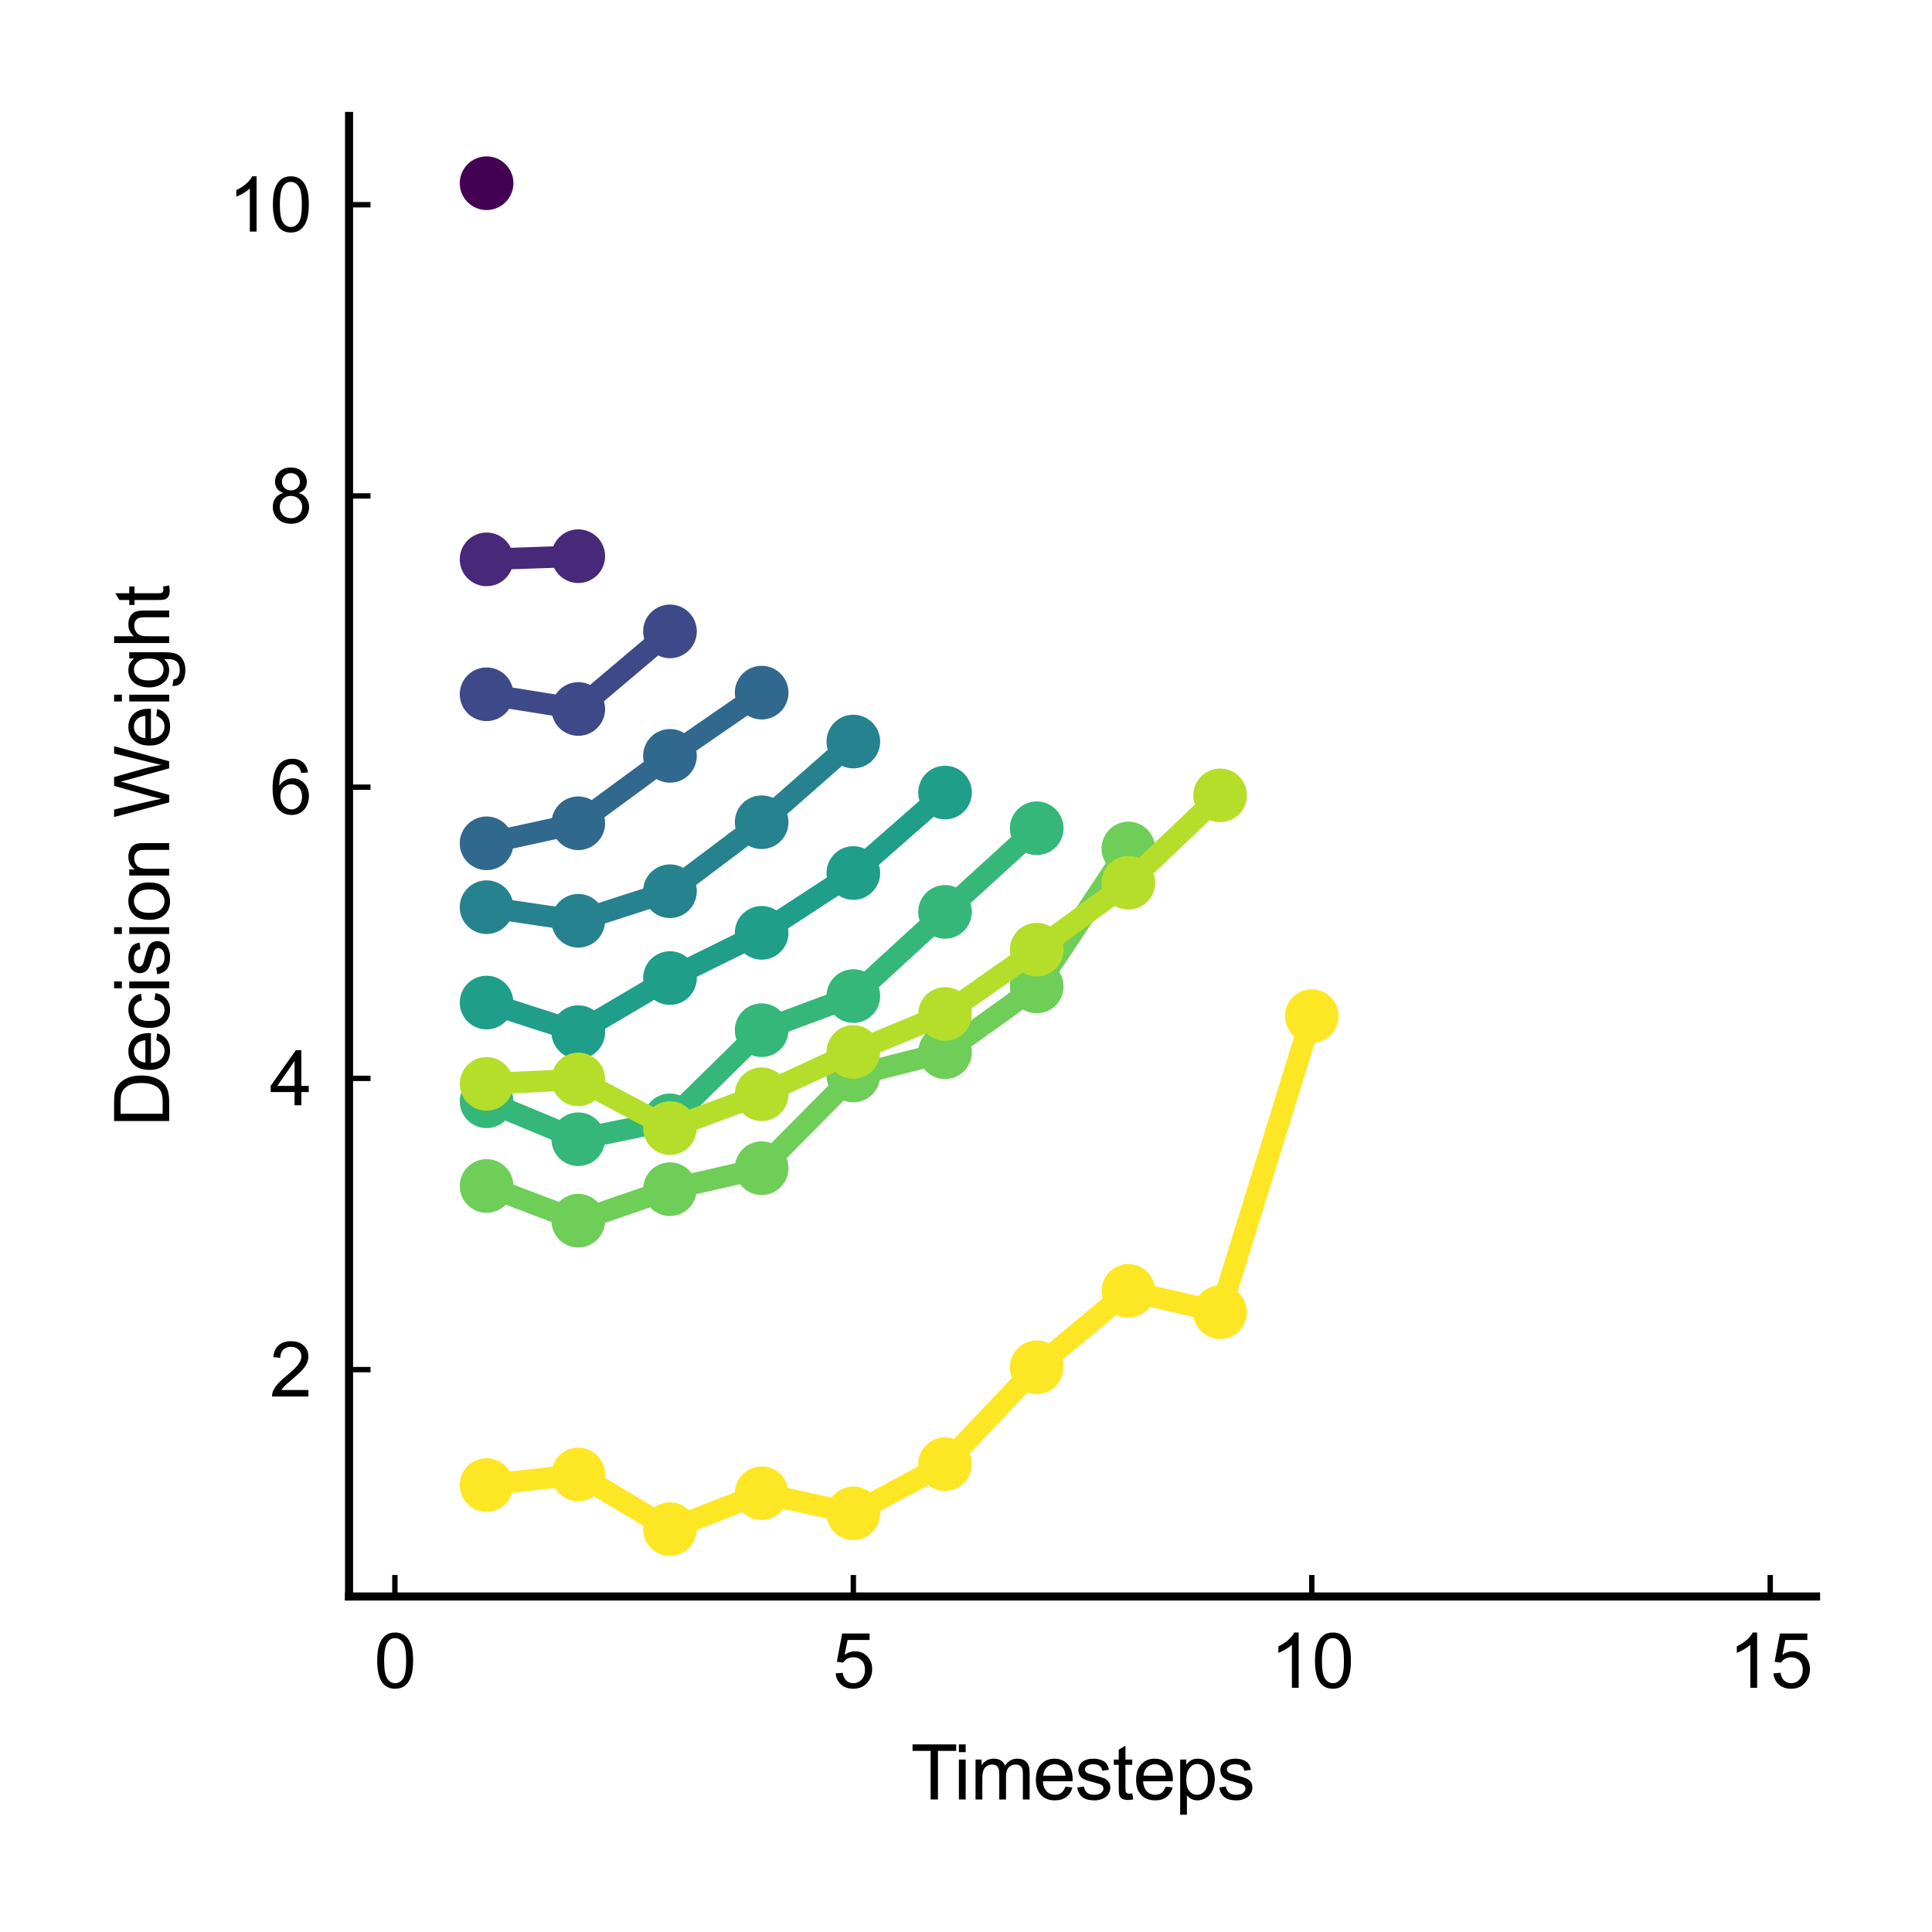 <?xml version="1.0" encoding="utf-8" standalone="no"?>
<!DOCTYPE svg PUBLIC "-//W3C//DTD SVG 1.1//EN"
  "http://www.w3.org/Graphics/SVG/1.1/DTD/svg11.dtd">
<svg xmlns:xlink="http://www.w3.org/1999/xlink" width="180pt" height="180pt" viewBox="0 0 180 180" xmlns="http://www.w3.org/2000/svg" version="1.1">
 <defs>
  <style type="text/css">*{stroke-linejoin: round; stroke-linecap: butt}</style>
 </defs>
 <g id="figure_1">
  <g id="patch_1">
   <path d="M 0 180 
L 180 180 
L 180 0 
L 0 0 
z
" style="fill: #ffffff"/>
  </g>
  <g id="axes_1">
   <g id="patch_2">
    <path d="M 32.52 148.74 
L 169.2 148.74 
L 169.2 10.8 
L 32.52 10.8 
z
" style="fill: #ffffff"/>
   </g>
   <g id="matplotlib.axis_1">
    <g id="xtick_1">
     <g id="line2d_1">
      <defs>
       <path id="mb0c0b082f2" d="M 0 0 
L 0 -2 
" style="stroke: #000000; stroke-width: 0.5"/>
      </defs>
      <g>
       <use xlink:href="#mb0c0b082f2" x="36.791" y="148.74" style="stroke: #000000; stroke-width: 0.5"/>
      </g>
     </g>
     <g id="text_1">
      <!-- 0 -->
      <g transform="translate(34.845 157.25) scale(0.07 -0.07)">
       <defs>
        <path id="ArialMT-30" d="M 266 2259 
Q 266 3072 433 3567 
Q 600 4063 929 4331 
Q 1259 4600 1759 4600 
Q 2128 4600 2406 4451 
Q 2684 4303 2865 4023 
Q 3047 3744 3150 3342 
Q 3253 2941 3253 2259 
Q 3253 1453 3087 958 
Q 2922 463 2592 192 
Q 2263 -78 1759 -78 
Q 1097 -78 719 397 
Q 266 969 266 2259 
z
M 844 2259 
Q 844 1131 1108 757 
Q 1372 384 1759 384 
Q 2147 384 2411 759 
Q 2675 1134 2675 2259 
Q 2675 3391 2411 3762 
Q 2147 4134 1753 4134 
Q 1366 4134 1134 3806 
Q 844 3388 844 2259 
z
" transform="scale(0.016)"/>
       </defs>
       <use xlink:href="#ArialMT-30"/>
      </g>
     </g>
    </g>
    <g id="xtick_2">
     <g id="line2d_2">
      <g>
       <use xlink:href="#mb0c0b082f2" x="79.504" y="148.74" style="stroke: #000000; stroke-width: 0.5"/>
      </g>
     </g>
     <g id="text_2">
      <!-- 5 -->
      <g transform="translate(77.557 157.25) scale(0.07 -0.07)">
       <defs>
        <path id="ArialMT-35" d="M 266 1200 
L 856 1250 
Q 922 819 1161 601 
Q 1400 384 1738 384 
Q 2144 384 2425 690 
Q 2706 997 2706 1503 
Q 2706 1984 2436 2262 
Q 2166 2541 1728 2541 
Q 1456 2541 1237 2417 
Q 1019 2294 894 2097 
L 366 2166 
L 809 4519 
L 3088 4519 
L 3088 3981 
L 1259 3981 
L 1013 2750 
Q 1425 3038 1878 3038 
Q 2478 3038 2890 2622 
Q 3303 2206 3303 1553 
Q 3303 931 2941 478 
Q 2500 -78 1738 -78 
Q 1113 -78 717 272 
Q 322 622 266 1200 
z
" transform="scale(0.016)"/>
       </defs>
       <use xlink:href="#ArialMT-35"/>
      </g>
     </g>
    </g>
    <g id="xtick_3">
     <g id="line2d_3">
      <g>
       <use xlink:href="#mb0c0b082f2" x="122.216" y="148.74" style="stroke: #000000; stroke-width: 0.5"/>
      </g>
     </g>
     <g id="text_3">
      <!-- 10 -->
      <g transform="translate(118.324 157.25) scale(0.07 -0.07)">
       <defs>
        <path id="ArialMT-31" d="M 2384 0 
L 1822 0 
L 1822 3584 
Q 1619 3391 1289 3197 
Q 959 3003 697 2906 
L 697 3450 
Q 1169 3672 1522 3987 
Q 1875 4303 2022 4600 
L 2384 4600 
L 2384 0 
z
" transform="scale(0.016)"/>
       </defs>
       <use xlink:href="#ArialMT-31"/>
       <use xlink:href="#ArialMT-30" transform="translate(55.615 0)"/>
      </g>
     </g>
    </g>
    <g id="xtick_4">
     <g id="line2d_4">
      <g>
       <use xlink:href="#mb0c0b082f2" x="164.929" y="148.74" style="stroke: #000000; stroke-width: 0.5"/>
      </g>
     </g>
     <g id="text_4">
      <!-- 15 -->
      <g transform="translate(161.036 157.25) scale(0.07 -0.07)">
       <use xlink:href="#ArialMT-31"/>
       <use xlink:href="#ArialMT-35" transform="translate(55.615 0)"/>
      </g>
     </g>
    </g>
    <g id="text_5">
     <!-- Timesteps -->
     <g transform="translate(84.849 167.652) scale(0.07 -0.07)">
      <defs>
       <path id="ArialMT-54" d="M 1659 0 
L 1659 4041 
L 150 4041 
L 150 4581 
L 3781 4581 
L 3781 4041 
L 2266 4041 
L 2266 0 
L 1659 0 
z
" transform="scale(0.016)"/>
       <path id="ArialMT-69" d="M 425 3934 
L 425 4581 
L 988 4581 
L 988 3934 
L 425 3934 
z
M 425 0 
L 425 3319 
L 988 3319 
L 988 0 
L 425 0 
z
" transform="scale(0.016)"/>
       <path id="ArialMT-6d" d="M 422 0 
L 422 3319 
L 925 3319 
L 925 2853 
Q 1081 3097 1340 3245 
Q 1600 3394 1931 3394 
Q 2300 3394 2536 3241 
Q 2772 3088 2869 2813 
Q 3263 3394 3894 3394 
Q 4388 3394 4653 3120 
Q 4919 2847 4919 2278 
L 4919 0 
L 4359 0 
L 4359 2091 
Q 4359 2428 4304 2576 
Q 4250 2725 4106 2815 
Q 3963 2906 3769 2906 
Q 3419 2906 3187 2673 
Q 2956 2441 2956 1928 
L 2956 0 
L 2394 0 
L 2394 2156 
Q 2394 2531 2256 2718 
Q 2119 2906 1806 2906 
Q 1569 2906 1367 2781 
Q 1166 2656 1075 2415 
Q 984 2175 984 1722 
L 984 0 
L 422 0 
z
" transform="scale(0.016)"/>
       <path id="ArialMT-65" d="M 2694 1069 
L 3275 997 
Q 3138 488 2766 206 
Q 2394 -75 1816 -75 
Q 1088 -75 661 373 
Q 234 822 234 1631 
Q 234 2469 665 2931 
Q 1097 3394 1784 3394 
Q 2450 3394 2872 2941 
Q 3294 2488 3294 1666 
Q 3294 1616 3291 1516 
L 816 1516 
Q 847 969 1125 678 
Q 1403 388 1819 388 
Q 2128 388 2347 550 
Q 2566 713 2694 1069 
z
M 847 1978 
L 2700 1978 
Q 2663 2397 2488 2606 
Q 2219 2931 1791 2931 
Q 1403 2931 1139 2672 
Q 875 2413 847 1978 
z
" transform="scale(0.016)"/>
       <path id="ArialMT-73" d="M 197 991 
L 753 1078 
Q 800 744 1014 566 
Q 1228 388 1613 388 
Q 2000 388 2187 545 
Q 2375 703 2375 916 
Q 2375 1106 2209 1216 
Q 2094 1291 1634 1406 
Q 1016 1563 777 1677 
Q 538 1791 414 1992 
Q 291 2194 291 2438 
Q 291 2659 392 2848 
Q 494 3038 669 3163 
Q 800 3259 1026 3326 
Q 1253 3394 1513 3394 
Q 1903 3394 2198 3281 
Q 2494 3169 2634 2976 
Q 2775 2784 2828 2463 
L 2278 2388 
Q 2241 2644 2061 2787 
Q 1881 2931 1553 2931 
Q 1166 2931 1000 2803 
Q 834 2675 834 2503 
Q 834 2394 903 2306 
Q 972 2216 1119 2156 
Q 1203 2125 1616 2013 
Q 2213 1853 2448 1751 
Q 2684 1650 2818 1456 
Q 2953 1263 2953 975 
Q 2953 694 2789 445 
Q 2625 197 2315 61 
Q 2006 -75 1616 -75 
Q 969 -75 630 194 
Q 291 463 197 991 
z
" transform="scale(0.016)"/>
       <path id="ArialMT-74" d="M 1650 503 
L 1731 6 
Q 1494 -44 1306 -44 
Q 1000 -44 831 53 
Q 663 150 594 308 
Q 525 466 525 972 
L 525 2881 
L 113 2881 
L 113 3319 
L 525 3319 
L 525 4141 
L 1084 4478 
L 1084 3319 
L 1650 3319 
L 1650 2881 
L 1084 2881 
L 1084 941 
Q 1084 700 1114 631 
Q 1144 563 1211 522 
Q 1278 481 1403 481 
Q 1497 481 1650 503 
z
" transform="scale(0.016)"/>
       <path id="ArialMT-70" d="M 422 -1272 
L 422 3319 
L 934 3319 
L 934 2888 
Q 1116 3141 1344 3267 
Q 1572 3394 1897 3394 
Q 2322 3394 2647 3175 
Q 2972 2956 3137 2557 
Q 3303 2159 3303 1684 
Q 3303 1175 3120 767 
Q 2938 359 2589 142 
Q 2241 -75 1856 -75 
Q 1575 -75 1351 44 
Q 1128 163 984 344 
L 984 -1272 
L 422 -1272 
z
M 931 1641 
Q 931 1000 1190 694 
Q 1450 388 1819 388 
Q 2194 388 2461 705 
Q 2728 1022 2728 1688 
Q 2728 2322 2467 2637 
Q 2206 2953 1844 2953 
Q 1484 2953 1207 2617 
Q 931 2281 931 1641 
z
" transform="scale(0.016)"/>
      </defs>
      <use xlink:href="#ArialMT-54"/>
      <use xlink:href="#ArialMT-69" transform="translate(57.334 0)"/>
      <use xlink:href="#ArialMT-6d" transform="translate(79.551 0)"/>
      <use xlink:href="#ArialMT-65" transform="translate(162.852 0)"/>
      <use xlink:href="#ArialMT-73" transform="translate(218.467 0)"/>
      <use xlink:href="#ArialMT-74" transform="translate(268.467 0)"/>
      <use xlink:href="#ArialMT-65" transform="translate(296.25 0)"/>
      <use xlink:href="#ArialMT-70" transform="translate(351.865 0)"/>
      <use xlink:href="#ArialMT-73" transform="translate(407.48 0)"/>
     </g>
    </g>
   </g>
   <g id="matplotlib.axis_2">
    <g id="ytick_1">
     <g id="line2d_5">
      <defs>
       <path id="mecb8dffafe" d="M 0 0 
L 2 0 
" style="stroke: #000000; stroke-width: 0.5"/>
      </defs>
      <g>
       <use xlink:href="#mecb8dffafe" x="32.52" y="127.603" style="stroke: #000000; stroke-width: 0.5"/>
      </g>
     </g>
     <g id="text_6">
      <!-- 2 -->
      <g transform="translate(25.127 130.108) scale(0.07 -0.07)">
       <defs>
        <path id="ArialMT-32" d="M 3222 541 
L 3222 0 
L 194 0 
Q 188 203 259 391 
Q 375 700 629 1000 
Q 884 1300 1366 1694 
Q 2113 2306 2375 2664 
Q 2638 3022 2638 3341 
Q 2638 3675 2398 3904 
Q 2159 4134 1775 4134 
Q 1369 4134 1125 3890 
Q 881 3647 878 3216 
L 300 3275 
Q 359 3922 746 4261 
Q 1134 4600 1788 4600 
Q 2447 4600 2831 4234 
Q 3216 3869 3216 3328 
Q 3216 3053 3103 2787 
Q 2991 2522 2730 2228 
Q 2469 1934 1863 1422 
Q 1356 997 1212 845 
Q 1069 694 975 541 
L 3222 541 
z
" transform="scale(0.016)"/>
       </defs>
       <use xlink:href="#ArialMT-32"/>
      </g>
     </g>
    </g>
    <g id="ytick_2">
     <g id="line2d_6">
      <g>
       <use xlink:href="#mecb8dffafe" x="32.52" y="100.47" style="stroke: #000000; stroke-width: 0.5"/>
      </g>
     </g>
     <g id="text_7">
      <!-- 4 -->
      <g transform="translate(25.127 102.976) scale(0.07 -0.07)">
       <defs>
        <path id="ArialMT-34" d="M 2069 0 
L 2069 1097 
L 81 1097 
L 81 1613 
L 2172 4581 
L 2631 4581 
L 2631 1613 
L 3250 1613 
L 3250 1097 
L 2631 1097 
L 2631 0 
L 2069 0 
z
M 2069 1613 
L 2069 3678 
L 634 1613 
L 2069 1613 
z
" transform="scale(0.016)"/>
       </defs>
       <use xlink:href="#ArialMT-34"/>
      </g>
     </g>
    </g>
    <g id="ytick_3">
     <g id="line2d_7">
      <g>
       <use xlink:href="#mecb8dffafe" x="32.52" y="73.338" style="stroke: #000000; stroke-width: 0.5"/>
      </g>
     </g>
     <g id="text_8">
      <!-- 6 -->
      <g transform="translate(25.127 75.843) scale(0.07 -0.07)">
       <defs>
        <path id="ArialMT-36" d="M 3184 3459 
L 2625 3416 
Q 2550 3747 2413 3897 
Q 2184 4138 1850 4138 
Q 1581 4138 1378 3988 
Q 1113 3794 959 3422 
Q 806 3050 800 2363 
Q 1003 2672 1297 2822 
Q 1591 2972 1913 2972 
Q 2475 2972 2870 2558 
Q 3266 2144 3266 1488 
Q 3266 1056 3080 686 
Q 2894 316 2569 119 
Q 2244 -78 1831 -78 
Q 1128 -78 684 439 
Q 241 956 241 2144 
Q 241 3472 731 4075 
Q 1159 4600 1884 4600 
Q 2425 4600 2770 4297 
Q 3116 3994 3184 3459 
z
M 888 1484 
Q 888 1194 1011 928 
Q 1134 663 1356 523 
Q 1578 384 1822 384 
Q 2178 384 2434 671 
Q 2691 959 2691 1453 
Q 2691 1928 2437 2201 
Q 2184 2475 1800 2475 
Q 1419 2475 1153 2201 
Q 888 1928 888 1484 
z
" transform="scale(0.016)"/>
       </defs>
       <use xlink:href="#ArialMT-36"/>
      </g>
     </g>
    </g>
    <g id="ytick_4">
     <g id="line2d_8">
      <g>
       <use xlink:href="#mecb8dffafe" x="32.52" y="46.205" style="stroke: #000000; stroke-width: 0.5"/>
      </g>
     </g>
     <g id="text_9">
      <!-- 8 -->
      <g transform="translate(25.127 48.711) scale(0.07 -0.07)">
       <defs>
        <path id="ArialMT-38" d="M 1131 2484 
Q 781 2613 612 2850 
Q 444 3088 444 3419 
Q 444 3919 803 4259 
Q 1163 4600 1759 4600 
Q 2359 4600 2725 4251 
Q 3091 3903 3091 3403 
Q 3091 3084 2923 2848 
Q 2756 2613 2416 2484 
Q 2838 2347 3058 2040 
Q 3278 1734 3278 1309 
Q 3278 722 2862 322 
Q 2447 -78 1769 -78 
Q 1091 -78 675 323 
Q 259 725 259 1325 
Q 259 1772 486 2073 
Q 713 2375 1131 2484 
z
M 1019 3438 
Q 1019 3113 1228 2906 
Q 1438 2700 1772 2700 
Q 2097 2700 2305 2904 
Q 2513 3109 2513 3406 
Q 2513 3716 2298 3927 
Q 2084 4138 1766 4138 
Q 1444 4138 1231 3931 
Q 1019 3725 1019 3438 
z
M 838 1322 
Q 838 1081 952 856 
Q 1066 631 1291 507 
Q 1516 384 1775 384 
Q 2178 384 2440 643 
Q 2703 903 2703 1303 
Q 2703 1709 2433 1975 
Q 2163 2241 1756 2241 
Q 1359 2241 1098 1978 
Q 838 1716 838 1322 
z
" transform="scale(0.016)"/>
       </defs>
       <use xlink:href="#ArialMT-38"/>
      </g>
     </g>
    </g>
    <g id="ytick_5">
     <g id="line2d_9">
      <g>
       <use xlink:href="#mecb8dffafe" x="32.52" y="19.073" style="stroke: #000000; stroke-width: 0.5"/>
      </g>
     </g>
     <g id="text_10">
      <!-- 10 -->
      <g transform="translate(21.235 21.578) scale(0.07 -0.07)">
       <use xlink:href="#ArialMT-31"/>
       <use xlink:href="#ArialMT-30" transform="translate(55.615 0)"/>
      </g>
     </g>
    </g>
    <g id="text_11">
     <!-- Decision Weight -->
     <g transform="translate(15.761 104.996) rotate(-90) scale(0.07 -0.07)">
      <defs>
       <path id="ArialMT-44" d="M 494 0 
L 494 4581 
L 2072 4581 
Q 2606 4581 2888 4516 
Q 3281 4425 3559 4188 
Q 3922 3881 4101 3404 
Q 4281 2928 4281 2316 
Q 4281 1794 4159 1391 
Q 4038 988 3847 723 
Q 3656 459 3429 307 
Q 3203 156 2883 78 
Q 2563 0 2147 0 
L 494 0 
z
M 1100 541 
L 2078 541 
Q 2531 541 2789 625 
Q 3047 709 3200 863 
Q 3416 1078 3536 1442 
Q 3656 1806 3656 2325 
Q 3656 3044 3420 3430 
Q 3184 3816 2847 3947 
Q 2603 4041 2063 4041 
L 1100 4041 
L 1100 541 
z
" transform="scale(0.016)"/>
       <path id="ArialMT-63" d="M 2588 1216 
L 3141 1144 
Q 3050 572 2676 248 
Q 2303 -75 1759 -75 
Q 1078 -75 664 370 
Q 250 816 250 1647 
Q 250 2184 428 2587 
Q 606 2991 970 3192 
Q 1334 3394 1763 3394 
Q 2303 3394 2647 3120 
Q 2991 2847 3088 2344 
L 2541 2259 
Q 2463 2594 2264 2762 
Q 2066 2931 1784 2931 
Q 1359 2931 1093 2626 
Q 828 2322 828 1663 
Q 828 994 1084 691 
Q 1341 388 1753 388 
Q 2084 388 2306 591 
Q 2528 794 2588 1216 
z
" transform="scale(0.016)"/>
       <path id="ArialMT-6f" d="M 213 1659 
Q 213 2581 725 3025 
Q 1153 3394 1769 3394 
Q 2453 3394 2887 2945 
Q 3322 2497 3322 1706 
Q 3322 1066 3130 698 
Q 2938 331 2570 128 
Q 2203 -75 1769 -75 
Q 1072 -75 642 372 
Q 213 819 213 1659 
z
M 791 1659 
Q 791 1022 1069 705 
Q 1347 388 1769 388 
Q 2188 388 2466 706 
Q 2744 1025 2744 1678 
Q 2744 2294 2464 2611 
Q 2184 2928 1769 2928 
Q 1347 2928 1069 2612 
Q 791 2297 791 1659 
z
" transform="scale(0.016)"/>
       <path id="ArialMT-6e" d="M 422 0 
L 422 3319 
L 928 3319 
L 928 2847 
Q 1294 3394 1984 3394 
Q 2284 3394 2536 3286 
Q 2788 3178 2913 3003 
Q 3038 2828 3088 2588 
Q 3119 2431 3119 2041 
L 3119 0 
L 2556 0 
L 2556 2019 
Q 2556 2363 2490 2533 
Q 2425 2703 2258 2804 
Q 2091 2906 1866 2906 
Q 1506 2906 1245 2678 
Q 984 2450 984 1813 
L 984 0 
L 422 0 
z
" transform="scale(0.016)"/>
       <path id="ArialMT-20" transform="scale(0.016)"/>
       <path id="ArialMT-57" d="M 1294 0 
L 78 4581 
L 700 4581 
L 1397 1578 
Q 1509 1106 1591 641 
Q 1766 1375 1797 1488 
L 2669 4581 
L 3400 4581 
L 4056 2263 
Q 4303 1400 4413 641 
Q 4500 1075 4641 1638 
L 5359 4581 
L 5969 4581 
L 4713 0 
L 4128 0 
L 3163 3491 
Q 3041 3928 3019 4028 
Q 2947 3713 2884 3491 
L 1913 0 
L 1294 0 
z
" transform="scale(0.016)"/>
       <path id="ArialMT-67" d="M 319 -275 
L 866 -356 
Q 900 -609 1056 -725 
Q 1266 -881 1628 -881 
Q 2019 -881 2231 -725 
Q 2444 -569 2519 -288 
Q 2563 -116 2559 434 
Q 2191 0 1641 0 
Q 956 0 581 494 
Q 206 988 206 1678 
Q 206 2153 378 2554 
Q 550 2956 876 3175 
Q 1203 3394 1644 3394 
Q 2231 3394 2613 2919 
L 2613 3319 
L 3131 3319 
L 3131 450 
Q 3131 -325 2973 -648 
Q 2816 -972 2473 -1159 
Q 2131 -1347 1631 -1347 
Q 1038 -1347 672 -1080 
Q 306 -813 319 -275 
z
M 784 1719 
Q 784 1066 1043 766 
Q 1303 466 1694 466 
Q 2081 466 2343 764 
Q 2606 1063 2606 1700 
Q 2606 2309 2336 2618 
Q 2066 2928 1684 2928 
Q 1309 2928 1046 2623 
Q 784 2319 784 1719 
z
" transform="scale(0.016)"/>
       <path id="ArialMT-68" d="M 422 0 
L 422 4581 
L 984 4581 
L 984 2938 
Q 1378 3394 1978 3394 
Q 2347 3394 2619 3248 
Q 2891 3103 3008 2847 
Q 3125 2591 3125 2103 
L 3125 0 
L 2563 0 
L 2563 2103 
Q 2563 2525 2380 2717 
Q 2197 2909 1863 2909 
Q 1613 2909 1392 2779 
Q 1172 2650 1078 2428 
Q 984 2206 984 1816 
L 984 0 
L 422 0 
z
" transform="scale(0.016)"/>
      </defs>
      <use xlink:href="#ArialMT-44"/>
      <use xlink:href="#ArialMT-65" transform="translate(72.217 0)"/>
      <use xlink:href="#ArialMT-63" transform="translate(127.832 0)"/>
      <use xlink:href="#ArialMT-69" transform="translate(177.832 0)"/>
      <use xlink:href="#ArialMT-73" transform="translate(200.049 0)"/>
      <use xlink:href="#ArialMT-69" transform="translate(250.049 0)"/>
      <use xlink:href="#ArialMT-6f" transform="translate(272.266 0)"/>
      <use xlink:href="#ArialMT-6e" transform="translate(327.881 0)"/>
      <use xlink:href="#ArialMT-20" transform="translate(383.496 0)"/>
      <use xlink:href="#ArialMT-57" transform="translate(411.279 0)"/>
      <use xlink:href="#ArialMT-65" transform="translate(503.914 0)"/>
      <use xlink:href="#ArialMT-69" transform="translate(559.529 0)"/>
      <use xlink:href="#ArialMT-67" transform="translate(581.746 0)"/>
      <use xlink:href="#ArialMT-68" transform="translate(637.361 0)"/>
      <use xlink:href="#ArialMT-74" transform="translate(692.977 0)"/>
     </g>
    </g>
   </g>
   <g id="line2d_10">
    <path d="M 45.334 17.07 
" clip-path="url(#pa3d733d4a6)" style="fill: none; stroke: #440154; stroke-width: 2; stroke-linecap: square"/>
    <defs>
     <path id="m344a092ad7" d="M 0 2 
C 0.53 2 1.039 1.789 1.414 1.414 
C 1.789 1.039 2 0.53 2 0 
C 2 -0.53 1.789 -1.039 1.414 -1.414 
C 1.039 -1.789 0.53 -2 0 -2 
C -0.53 -2 -1.039 -1.789 -1.414 -1.414 
C -1.789 -1.039 -2 -0.53 -2 0 
C -2 0.53 -1.789 1.039 -1.414 1.414 
C -1.039 1.789 -0.53 2 0 2 
z
" style="stroke: #440154"/>
    </defs>
    <g clip-path="url(#pa3d733d4a6)">
     <use xlink:href="#m344a092ad7" x="45.334" y="17.07" style="fill: #440154; stroke: #440154"/>
    </g>
   </g>
   <g id="line2d_11">
    <path d="M 45.334 52.115 
L 53.876 51.82 
" clip-path="url(#pa3d733d4a6)" style="fill: none; stroke: #482878; stroke-width: 2; stroke-linecap: square"/>
    <defs>
     <path id="mcfcc6f8008" d="M 0 2 
C 0.53 2 1.039 1.789 1.414 1.414 
C 1.789 1.039 2 0.53 2 0 
C 2 -0.53 1.789 -1.039 1.414 -1.414 
C 1.039 -1.789 0.53 -2 0 -2 
C -0.53 -2 -1.039 -1.789 -1.414 -1.414 
C -1.789 -1.039 -2 -0.53 -2 0 
C -2 0.53 -1.789 1.039 -1.414 1.414 
C -1.039 1.789 -0.53 2 0 2 
z
" style="stroke: #482878"/>
    </defs>
    <g clip-path="url(#pa3d733d4a6)">
     <use xlink:href="#mcfcc6f8008" x="45.334" y="52.115" style="fill: #482878; stroke: #482878"/>
     <use xlink:href="#mcfcc6f8008" x="53.876" y="51.82" style="fill: #482878; stroke: #482878"/>
    </g>
   </g>
   <g id="line2d_12">
    <path d="M 45.334 64.683 
L 53.876 66.055 
L 62.419 58.825 
" clip-path="url(#pa3d733d4a6)" style="fill: none; stroke: #3e4989; stroke-width: 2; stroke-linecap: square"/>
    <defs>
     <path id="m734e5ebb0f" d="M 0 2 
C 0.53 2 1.039 1.789 1.414 1.414 
C 1.789 1.039 2 0.53 2 0 
C 2 -0.53 1.789 -1.039 1.414 -1.414 
C 1.039 -1.789 0.53 -2 0 -2 
C -0.53 -2 -1.039 -1.789 -1.414 -1.414 
C -1.789 -1.039 -2 -0.53 -2 0 
C -2 0.53 -1.789 1.039 -1.414 1.414 
C -1.039 1.789 -0.53 2 0 2 
z
" style="stroke: #3e4989"/>
    </defs>
    <g clip-path="url(#pa3d733d4a6)">
     <use xlink:href="#m734e5ebb0f" x="45.334" y="64.683" style="fill: #3e4989; stroke: #3e4989"/>
     <use xlink:href="#m734e5ebb0f" x="53.876" y="66.055" style="fill: #3e4989; stroke: #3e4989"/>
     <use xlink:href="#m734e5ebb0f" x="62.419" y="58.825" style="fill: #3e4989; stroke: #3e4989"/>
    </g>
   </g>
   <g id="line2d_13">
    <path d="M 45.334 78.57 
L 53.876 76.702 
L 62.419 70.423 
L 70.961 64.532 
" clip-path="url(#pa3d733d4a6)" style="fill: none; stroke: #31688e; stroke-width: 2; stroke-linecap: square"/>
    <defs>
     <path id="m4d19f2bf93" d="M 0 2 
C 0.53 2 1.039 1.789 1.414 1.414 
C 1.789 1.039 2 0.53 2 0 
C 2 -0.53 1.789 -1.039 1.414 -1.414 
C 1.039 -1.789 0.53 -2 0 -2 
C -0.53 -2 -1.039 -1.789 -1.414 -1.414 
C -1.789 -1.039 -2 -0.53 -2 0 
C -2 0.53 -1.789 1.039 -1.414 1.414 
C -1.039 1.789 -0.53 2 0 2 
z
" style="stroke: #31688e"/>
    </defs>
    <g clip-path="url(#pa3d733d4a6)">
     <use xlink:href="#m4d19f2bf93" x="45.334" y="78.57" style="fill: #31688e; stroke: #31688e"/>
     <use xlink:href="#m4d19f2bf93" x="53.876" y="76.702" style="fill: #31688e; stroke: #31688e"/>
     <use xlink:href="#m4d19f2bf93" x="62.419" y="70.423" style="fill: #31688e; stroke: #31688e"/>
     <use xlink:href="#m4d19f2bf93" x="70.961" y="64.532" style="fill: #31688e; stroke: #31688e"/>
    </g>
   </g>
   <g id="line2d_14">
    <path d="M 45.334 84.52 
L 53.876 85.788 
L 62.419 83.033 
L 70.961 76.606 
L 79.504 69.089 
" clip-path="url(#pa3d733d4a6)" style="fill: none; stroke: #26828e; stroke-width: 2; stroke-linecap: square"/>
    <defs>
     <path id="m1ebb70d3e8" d="M 0 2 
C 0.53 2 1.039 1.789 1.414 1.414 
C 1.789 1.039 2 0.53 2 0 
C 2 -0.53 1.789 -1.039 1.414 -1.414 
C 1.039 -1.789 0.53 -2 0 -2 
C -0.53 -2 -1.039 -1.789 -1.414 -1.414 
C -1.789 -1.039 -2 -0.53 -2 0 
C -2 0.53 -1.789 1.039 -1.414 1.414 
C -1.039 1.789 -0.53 2 0 2 
z
" style="stroke: #26828e"/>
    </defs>
    <g clip-path="url(#pa3d733d4a6)">
     <use xlink:href="#m1ebb70d3e8" x="45.334" y="84.52" style="fill: #26828e; stroke: #26828e"/>
     <use xlink:href="#m1ebb70d3e8" x="53.876" y="85.788" style="fill: #26828e; stroke: #26828e"/>
     <use xlink:href="#m1ebb70d3e8" x="62.419" y="83.033" style="fill: #26828e; stroke: #26828e"/>
     <use xlink:href="#m1ebb70d3e8" x="70.961" y="76.606" style="fill: #26828e; stroke: #26828e"/>
     <use xlink:href="#m1ebb70d3e8" x="79.504" y="69.089" style="fill: #26828e; stroke: #26828e"/>
    </g>
   </g>
   <g id="line2d_15">
    <path d="M 45.334 93.406 
L 53.876 96.161 
L 62.419 91.124 
L 70.961 86.911 
L 79.504 81.336 
L 88.046 73.84 
" clip-path="url(#pa3d733d4a6)" style="fill: none; stroke: #1f9e89; stroke-width: 2; stroke-linecap: square"/>
    <defs>
     <path id="m4ce79273db" d="M 0 2 
C 0.53 2 1.039 1.789 1.414 1.414 
C 1.789 1.039 2 0.53 2 0 
C 2 -0.53 1.789 -1.039 1.414 -1.414 
C 1.039 -1.789 0.53 -2 0 -2 
C -0.53 -2 -1.039 -1.789 -1.414 -1.414 
C -1.789 -1.039 -2 -0.53 -2 0 
C -2 0.53 -1.789 1.039 -1.414 1.414 
C -1.039 1.789 -0.53 2 0 2 
z
" style="stroke: #1f9e89"/>
    </defs>
    <g clip-path="url(#pa3d733d4a6)">
     <use xlink:href="#m4ce79273db" x="45.334" y="93.406" style="fill: #1f9e89; stroke: #1f9e89"/>
     <use xlink:href="#m4ce79273db" x="53.876" y="96.161" style="fill: #1f9e89; stroke: #1f9e89"/>
     <use xlink:href="#m4ce79273db" x="62.419" y="91.124" style="fill: #1f9e89; stroke: #1f9e89"/>
     <use xlink:href="#m4ce79273db" x="70.961" y="86.911" style="fill: #1f9e89; stroke: #1f9e89"/>
     <use xlink:href="#m4ce79273db" x="79.504" y="81.336" style="fill: #1f9e89; stroke: #1f9e89"/>
     <use xlink:href="#m4ce79273db" x="88.046" y="73.84" style="fill: #1f9e89; stroke: #1f9e89"/>
    </g>
   </g>
   <g id="line2d_16">
    <path d="M 45.334 102.604 
L 53.876 106.14 
L 62.419 104.379 
L 70.961 95.981 
L 79.504 92.803 
L 88.046 84.959 
L 96.589 77.167 
" clip-path="url(#pa3d733d4a6)" style="fill: none; stroke: #35b779; stroke-width: 2; stroke-linecap: square"/>
    <defs>
     <path id="m4064f41cc5" d="M 0 2 
C 0.53 2 1.039 1.789 1.414 1.414 
C 1.789 1.039 2 0.53 2 0 
C 2 -0.53 1.789 -1.039 1.414 -1.414 
C 1.039 -1.789 0.53 -2 0 -2 
C -0.53 -2 -1.039 -1.789 -1.414 -1.414 
C -1.789 -1.039 -2 -0.53 -2 0 
C -2 0.53 -1.789 1.039 -1.414 1.414 
C -1.039 1.789 -0.53 2 0 2 
z
" style="stroke: #35b779"/>
    </defs>
    <g clip-path="url(#pa3d733d4a6)">
     <use xlink:href="#m4064f41cc5" x="45.334" y="102.604" style="fill: #35b779; stroke: #35b779"/>
     <use xlink:href="#m4064f41cc5" x="53.876" y="106.14" style="fill: #35b779; stroke: #35b779"/>
     <use xlink:href="#m4064f41cc5" x="62.419" y="104.379" style="fill: #35b779; stroke: #35b779"/>
     <use xlink:href="#m4064f41cc5" x="70.961" y="95.981" style="fill: #35b779; stroke: #35b779"/>
     <use xlink:href="#m4064f41cc5" x="79.504" y="92.803" style="fill: #35b779; stroke: #35b779"/>
     <use xlink:href="#m4064f41cc5" x="88.046" y="84.959" style="fill: #35b779; stroke: #35b779"/>
     <use xlink:href="#m4064f41cc5" x="96.589" y="77.167" style="fill: #35b779; stroke: #35b779"/>
    </g>
   </g>
   <g id="line2d_17">
    <path d="M 45.334 110.494 
L 53.876 113.73 
L 62.419 110.794 
L 70.961 108.837 
L 79.504 100.205 
L 88.046 98.034 
L 96.589 91.91 
L 105.131 79.055 
" clip-path="url(#pa3d733d4a6)" style="fill: none; stroke: #6ece58; stroke-width: 2; stroke-linecap: square"/>
    <defs>
     <path id="mc12e21e2ad" d="M 0 2 
C 0.53 2 1.039 1.789 1.414 1.414 
C 1.789 1.039 2 0.53 2 0 
C 2 -0.53 1.789 -1.039 1.414 -1.414 
C 1.039 -1.789 0.53 -2 0 -2 
C -0.53 -2 -1.039 -1.789 -1.414 -1.414 
C -1.789 -1.039 -2 -0.53 -2 0 
C -2 0.53 -1.789 1.039 -1.414 1.414 
C -1.039 1.789 -0.53 2 0 2 
z
" style="stroke: #6ece58"/>
    </defs>
    <g clip-path="url(#pa3d733d4a6)">
     <use xlink:href="#mc12e21e2ad" x="45.334" y="110.494" style="fill: #6ece58; stroke: #6ece58"/>
     <use xlink:href="#mc12e21e2ad" x="53.876" y="113.73" style="fill: #6ece58; stroke: #6ece58"/>
     <use xlink:href="#mc12e21e2ad" x="62.419" y="110.794" style="fill: #6ece58; stroke: #6ece58"/>
     <use xlink:href="#mc12e21e2ad" x="70.961" y="108.837" style="fill: #6ece58; stroke: #6ece58"/>
     <use xlink:href="#mc12e21e2ad" x="79.504" y="100.205" style="fill: #6ece58; stroke: #6ece58"/>
     <use xlink:href="#mc12e21e2ad" x="88.046" y="98.034" style="fill: #6ece58; stroke: #6ece58"/>
     <use xlink:href="#mc12e21e2ad" x="96.589" y="91.91" style="fill: #6ece58; stroke: #6ece58"/>
     <use xlink:href="#mc12e21e2ad" x="105.131" y="79.055" style="fill: #6ece58; stroke: #6ece58"/>
    </g>
   </g>
   <g id="line2d_18">
    <path d="M 45.334 100.981 
L 53.876 100.566 
L 62.419 105.102 
L 70.961 101.947 
L 79.504 98.009 
L 88.046 94.469 
L 96.589 88.473 
L 105.131 82.242 
L 113.674 74.101 
" clip-path="url(#pa3d733d4a6)" style="fill: none; stroke: #b5de2b; stroke-width: 2; stroke-linecap: square"/>
    <defs>
     <path id="m9fab7f6e15" d="M 0 2 
C 0.53 2 1.039 1.789 1.414 1.414 
C 1.789 1.039 2 0.53 2 0 
C 2 -0.53 1.789 -1.039 1.414 -1.414 
C 1.039 -1.789 0.53 -2 0 -2 
C -0.53 -2 -1.039 -1.789 -1.414 -1.414 
C -1.789 -1.039 -2 -0.53 -2 0 
C -2 0.53 -1.789 1.039 -1.414 1.414 
C -1.039 1.789 -0.53 2 0 2 
z
" style="stroke: #b5de2b"/>
    </defs>
    <g clip-path="url(#pa3d733d4a6)">
     <use xlink:href="#m9fab7f6e15" x="45.334" y="100.981" style="fill: #b5de2b; stroke: #b5de2b"/>
     <use xlink:href="#m9fab7f6e15" x="53.876" y="100.566" style="fill: #b5de2b; stroke: #b5de2b"/>
     <use xlink:href="#m9fab7f6e15" x="62.419" y="105.102" style="fill: #b5de2b; stroke: #b5de2b"/>
     <use xlink:href="#m9fab7f6e15" x="70.961" y="101.947" style="fill: #b5de2b; stroke: #b5de2b"/>
     <use xlink:href="#m9fab7f6e15" x="79.504" y="98.009" style="fill: #b5de2b; stroke: #b5de2b"/>
     <use xlink:href="#m9fab7f6e15" x="88.046" y="94.469" style="fill: #b5de2b; stroke: #b5de2b"/>
     <use xlink:href="#m9fab7f6e15" x="96.589" y="88.473" style="fill: #b5de2b; stroke: #b5de2b"/>
     <use xlink:href="#m9fab7f6e15" x="105.131" y="82.242" style="fill: #b5de2b; stroke: #b5de2b"/>
     <use xlink:href="#m9fab7f6e15" x="113.674" y="74.101" style="fill: #b5de2b; stroke: #b5de2b"/>
    </g>
   </g>
   <g id="line2d_19">
    <path d="M 45.334 138.359 
L 53.876 137.371 
L 62.419 142.47 
L 70.961 139.12 
L 79.504 140.993 
L 88.046 136.413 
L 96.589 127.386 
L 105.131 120.273 
L 113.674 122.256 
L 122.216 94.671 
" clip-path="url(#pa3d733d4a6)" style="fill: none; stroke: #fde725; stroke-width: 2; stroke-linecap: square"/>
    <defs>
     <path id="mc3b3279ca4" d="M 0 2 
C 0.53 2 1.039 1.789 1.414 1.414 
C 1.789 1.039 2 0.53 2 0 
C 2 -0.53 1.789 -1.039 1.414 -1.414 
C 1.039 -1.789 0.53 -2 0 -2 
C -0.53 -2 -1.039 -1.789 -1.414 -1.414 
C -1.789 -1.039 -2 -0.53 -2 0 
C -2 0.53 -1.789 1.039 -1.414 1.414 
C -1.039 1.789 -0.53 2 0 2 
z
" style="stroke: #fde725"/>
    </defs>
    <g clip-path="url(#pa3d733d4a6)">
     <use xlink:href="#mc3b3279ca4" x="45.334" y="138.359" style="fill: #fde725; stroke: #fde725"/>
     <use xlink:href="#mc3b3279ca4" x="53.876" y="137.371" style="fill: #fde725; stroke: #fde725"/>
     <use xlink:href="#mc3b3279ca4" x="62.419" y="142.47" style="fill: #fde725; stroke: #fde725"/>
     <use xlink:href="#mc3b3279ca4" x="70.961" y="139.12" style="fill: #fde725; stroke: #fde725"/>
     <use xlink:href="#mc3b3279ca4" x="79.504" y="140.993" style="fill: #fde725; stroke: #fde725"/>
     <use xlink:href="#mc3b3279ca4" x="88.046" y="136.413" style="fill: #fde725; stroke: #fde725"/>
     <use xlink:href="#mc3b3279ca4" x="96.589" y="127.386" style="fill: #fde725; stroke: #fde725"/>
     <use xlink:href="#mc3b3279ca4" x="105.131" y="120.273" style="fill: #fde725; stroke: #fde725"/>
     <use xlink:href="#mc3b3279ca4" x="113.674" y="122.256" style="fill: #fde725; stroke: #fde725"/>
     <use xlink:href="#mc3b3279ca4" x="122.216" y="94.671" style="fill: #fde725; stroke: #fde725"/>
    </g>
   </g>
   <g id="patch_3">
    <path d="M 32.52 148.74 
L 32.52 10.8 
" style="fill: none; stroke: #000000; stroke-width: 0.75; stroke-linejoin: miter; stroke-linecap: square"/>
   </g>
   <g id="patch_4">
    <path d="M 32.52 148.74 
L 169.2 148.74 
" style="fill: none; stroke: #000000; stroke-width: 0.75; stroke-linejoin: miter; stroke-linecap: square"/>
   </g>
  </g>
 </g>
 <defs>
  <clipPath id="pa3d733d4a6">
   <rect x="32.52" y="10.8" width="136.68" height="137.94"/>
  </clipPath>
 </defs>
</svg>
